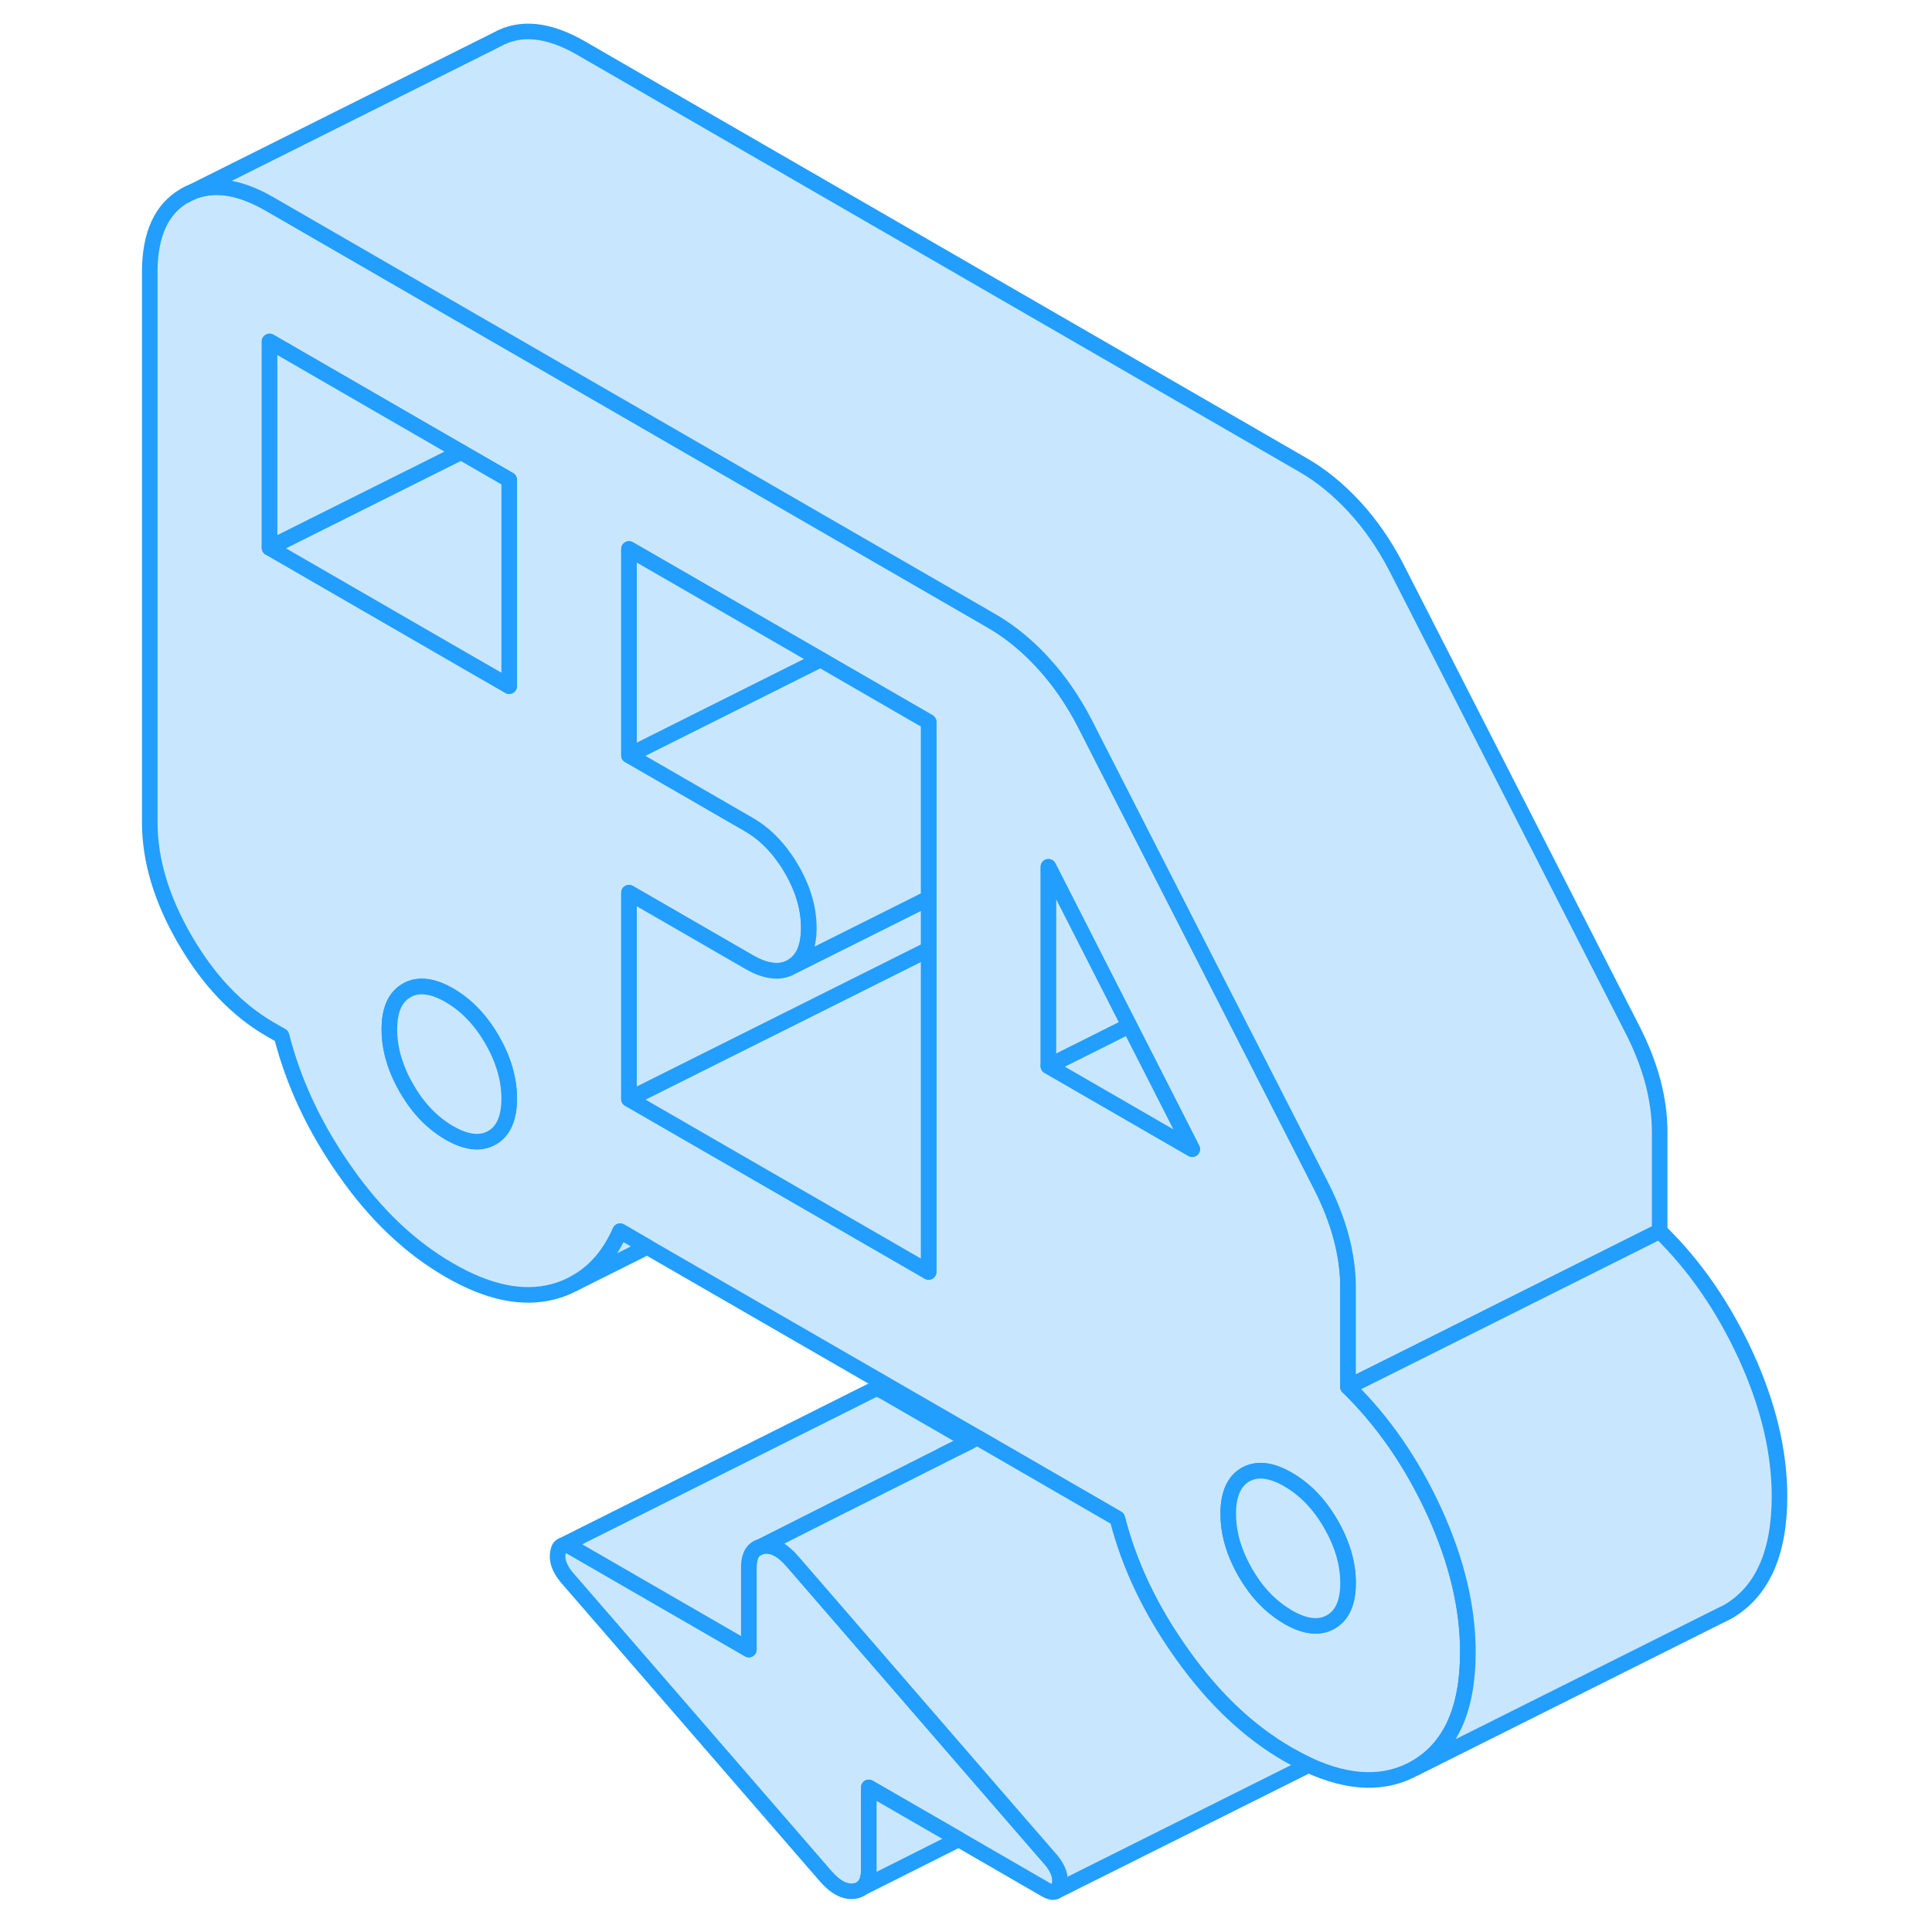 <svg width="48" height="48" viewBox="0 0 110 124" fill="#c8e7ff" xmlns="http://www.w3.org/2000/svg" stroke-width="1px" stroke-linecap="round" stroke-linejoin="round"><path d="M22.592 29.021H22.612V29.011H22.592V29.021Z" stroke="#229EFF" stroke-linejoin="round"/><path d="M61.012 120.971C60.972 121.181 60.892 121.321 60.782 121.381L60.702 121.421C60.552 121.471 60.352 121.421 60.102 121.271L54.532 118.051L48.762 114.721V120.021C48.762 120.551 48.622 120.931 48.362 121.151L48.322 121.171C48.192 121.281 48.032 121.341 47.842 121.371C47.232 121.461 46.612 121.131 45.972 120.391L29.342 101.201C28.892 100.641 28.712 100.121 28.812 99.621C28.852 99.391 28.942 99.251 29.072 99.201H29.102C29.252 99.131 29.462 99.171 29.722 99.321L41.062 105.871V100.581C41.062 100.041 41.202 99.661 41.472 99.441H41.482C41.602 99.381 41.722 99.321 41.852 99.261C41.892 99.251 41.942 99.241 41.982 99.231C42.592 99.141 43.212 99.461 43.852 100.201L57.862 116.381L60.482 119.401C60.932 119.951 61.112 120.481 61.012 120.971Z" stroke="#229EFF" stroke-linejoin="round"/><path d="M55.252 92.511C54.681 92.801 54.082 93.101 53.472 93.411C53.452 93.421 53.422 93.431 53.401 93.451C53.011 93.641 52.612 93.841 52.222 94.041C52.122 94.091 52.022 94.141 51.931 94.191C48.352 95.981 44.482 97.931 41.852 99.261C41.712 99.291 41.582 99.351 41.482 99.441H41.472C41.202 99.661 41.062 100.041 41.062 100.581V105.871L29.722 99.321C29.462 99.171 29.252 99.131 29.102 99.191L49.072 89.191C49.231 89.121 49.442 89.161 49.722 89.321L55.252 92.511Z" stroke="#229EFF" stroke-linejoin="round"/><path d="M55.262 92.521L53.472 93.411C54.082 93.101 54.682 92.801 55.252 92.511H55.262V92.521Z" stroke="#229EFF" stroke-linejoin="round"/><path d="M85.051 97.001C83.601 93.851 81.761 91.191 79.521 89.011V82.611C79.521 81.581 79.371 80.521 79.091 79.441C78.801 78.351 78.371 77.241 77.791 76.101L72.601 65.941L71.101 63.011L64.781 50.641L62.601 46.371C61.831 44.891 60.931 43.601 59.911 42.501C59.731 42.301 59.541 42.111 59.351 41.921C58.491 41.081 57.581 40.381 56.641 39.841L53.371 37.951L22.611 20.191L10.301 13.081C8.191 11.861 6.381 11.681 4.871 12.541C3.361 13.401 2.611 15.041 2.611 17.471V52.771C2.611 55.201 3.361 57.711 4.871 60.311C6.381 62.911 8.191 64.811 10.301 66.041L11.071 66.481C11.841 69.501 13.201 72.401 15.161 75.181C17.111 77.971 19.341 80.081 21.841 81.521C24.341 82.971 26.561 83.421 28.521 82.901C28.891 82.801 29.251 82.671 29.581 82.511L29.881 82.361C31.151 81.681 32.121 80.561 32.801 79.021L34.541 80.031L55.731 92.261H55.741C55.741 92.261 55.741 92.271 55.751 92.271L61.061 95.341L64.711 97.451C65.461 100.401 66.811 103.251 68.761 106.011C68.811 106.081 68.851 106.141 68.901 106.211C70.911 109.031 73.171 111.161 75.671 112.601C76.111 112.851 76.551 113.081 76.971 113.281C79.621 114.501 81.911 114.561 83.851 113.461C86.091 112.181 87.211 109.701 87.211 106.031C87.211 103.161 86.491 100.151 85.051 97.001ZM24.581 73.011C23.841 73.431 22.931 73.331 21.841 72.701C20.751 72.071 19.831 71.121 19.101 69.851C18.361 68.571 17.991 67.311 17.991 66.061C17.991 64.811 18.361 63.981 19.101 63.561C19.831 63.141 20.751 63.241 21.841 63.871C22.931 64.501 23.841 65.451 24.581 66.721C25.311 67.991 25.681 69.251 25.681 70.501C25.681 71.751 25.311 72.591 24.581 73.011ZM25.681 44.031L22.611 42.261L10.301 35.151V21.911L22.591 29.011H22.611V29.021L25.681 30.791V44.031ZM52.601 81.631L42.731 75.931L33.371 70.531V57.291L39.971 61.101L41.061 61.731C42.151 62.361 43.071 62.471 43.801 62.051C44.541 61.631 44.911 60.791 44.911 59.541C44.911 58.291 44.541 57.031 43.801 55.761C43.671 55.541 43.541 55.321 43.391 55.121C42.741 54.171 41.961 53.431 41.061 52.911L33.371 48.471V35.231L45.661 42.321L52.601 46.331V81.631ZM60.291 68.421V55.631L65.481 65.821L66.711 68.231L69.521 73.751L60.291 68.421ZM78.411 104.091C77.681 104.511 76.761 104.411 75.671 103.781C75.631 103.761 75.601 103.741 75.561 103.711C74.521 103.081 73.641 102.161 72.931 100.931C72.811 100.711 72.691 100.501 72.591 100.281C72.081 99.231 71.831 98.191 71.831 97.151C71.831 95.901 72.201 95.061 72.931 94.641C73.671 94.221 74.581 94.321 75.671 94.951C76.761 95.581 77.681 96.531 78.411 97.801C79.151 99.081 79.521 100.341 79.521 101.591C79.521 102.841 79.151 103.671 78.411 104.091Z" stroke="#229EFF" stroke-linejoin="round"/><path d="M22.591 29.021L10.301 35.161V21.921L22.591 29.021Z" stroke="#229EFF" stroke-linejoin="round"/><path d="M25.681 70.511C25.681 71.761 25.311 72.601 24.581 73.021C23.841 73.441 22.931 73.341 21.841 72.711C20.751 72.081 19.831 71.131 19.101 69.861C18.361 68.581 17.991 67.321 17.991 66.071C17.991 64.821 18.361 63.991 19.101 63.571C19.831 63.151 20.751 63.251 21.841 63.881C22.931 64.511 23.841 65.461 24.581 66.731C25.311 68.001 25.681 69.261 25.681 70.511Z" stroke="#229EFF" stroke-linejoin="round"/><path d="M45.661 42.331L33.371 48.481V35.241L45.661 42.331Z" stroke="#229EFF" stroke-linejoin="round"/><path d="M52.601 60.931V81.641L42.731 75.941L33.371 70.541L37.771 68.341L52.601 60.931Z" stroke="#229EFF" stroke-linejoin="round"/><path d="M52.601 46.341V57.661L45.641 61.141L43.801 62.061C44.541 61.641 44.911 60.801 44.911 59.551C44.911 58.301 44.541 57.041 43.801 55.771C43.671 55.551 43.541 55.331 43.391 55.131C42.741 54.181 41.961 53.441 41.061 52.921L33.371 48.481L45.661 42.331L52.601 46.341Z" stroke="#229EFF" stroke-linejoin="round"/><path d="M25.681 30.801V44.041L22.611 42.271L10.301 35.161L22.591 29.021L22.611 29.031L25.681 30.801Z" stroke="#229EFF" stroke-linejoin="round"/><path d="M79.521 101.601C79.521 102.851 79.151 103.681 78.411 104.101C77.681 104.521 76.761 104.421 75.671 103.791C75.631 103.771 75.601 103.751 75.561 103.721C74.521 103.091 73.641 102.171 72.931 100.941C72.811 100.721 72.691 100.511 72.591 100.291C72.081 99.241 71.831 98.201 71.831 97.161C71.831 95.911 72.201 95.071 72.931 94.651C73.671 94.231 74.581 94.331 75.671 94.961C76.761 95.591 77.681 96.541 78.411 97.811C79.151 99.091 79.521 100.351 79.521 101.601Z" stroke="#229EFF" stroke-linejoin="round"/><path d="M65.481 65.831L63.911 66.621L60.291 68.431V55.641L65.481 65.831Z" stroke="#229EFF" stroke-linejoin="round"/><path d="M69.521 73.761L60.291 68.431L63.911 66.621L65.481 65.831L66.711 68.241L69.521 73.761Z" stroke="#229EFF" stroke-linejoin="round"/><path d="M99.521 72.621V79.021L83.751 86.911L79.521 89.021V82.621C79.521 81.591 79.371 80.531 79.091 79.451C78.801 78.361 78.371 77.251 77.791 76.111L72.601 65.951L71.101 63.021L64.781 50.651L62.601 46.381C61.831 44.901 60.931 43.611 59.911 42.511C59.731 42.311 59.541 42.121 59.351 41.931C58.491 41.091 57.581 40.391 56.641 39.851L53.371 37.961L22.611 20.201L10.301 13.091C8.191 11.871 6.381 11.691 4.871 12.551L24.871 2.551C26.381 1.691 28.191 1.871 30.301 3.091L76.641 29.851C77.791 30.511 78.881 31.401 79.911 32.511C80.931 33.611 81.831 34.901 82.601 36.381L97.791 66.111C98.371 67.251 98.801 68.361 99.091 69.451C99.371 70.531 99.521 71.591 99.521 72.621Z" stroke="#229EFF" stroke-linejoin="round"/><path d="M107.212 96.041C107.212 99.711 106.092 102.191 103.852 103.471L103.381 103.701L83.852 113.471C86.092 112.191 87.212 109.711 87.212 106.041C87.212 103.171 86.492 100.161 85.052 97.011C83.602 93.861 81.761 91.201 79.522 89.021L83.751 86.911L99.522 79.021C101.761 81.201 103.602 83.861 105.052 87.011C106.492 90.161 107.212 93.171 107.212 96.041Z" stroke="#229EFF" stroke-linejoin="round"/><path d="M34.541 80.031L29.881 82.361C31.151 81.681 32.121 80.561 32.801 79.021L34.541 80.031Z" stroke="#229EFF" stroke-linejoin="round"/><path d="M52.601 57.661V60.931L37.771 68.341L33.371 70.541V57.301L39.971 61.111L41.061 61.741C42.151 62.371 43.071 62.481 43.801 62.061L45.641 61.141L52.601 57.661Z" stroke="#229EFF" stroke-linejoin="round"/><path d="M54.531 118.051L48.361 121.151C48.621 120.931 48.761 120.551 48.761 120.021V114.721L54.531 118.051Z" stroke="#229EFF" stroke-linejoin="round"/><path d="M61.011 120.971C61.111 120.481 60.932 119.951 60.482 119.401L57.862 116.381L43.852 100.201C43.212 99.461 42.592 99.141 41.982 99.231C41.942 99.231 41.892 99.251 41.852 99.261C44.482 97.931 48.352 95.981 51.931 94.191C52.022 94.141 52.122 94.091 52.222 94.041C52.612 93.841 53.011 93.641 53.401 93.451C53.422 93.431 53.452 93.421 53.472 93.411L55.261 92.521H55.252C55.411 92.431 55.572 92.351 55.732 92.271H55.742C55.742 92.271 55.742 92.281 55.752 92.281L61.062 95.351L64.712 97.461C65.462 100.411 66.811 103.261 68.761 106.021C68.811 106.091 68.852 106.151 68.901 106.221C70.912 109.041 73.171 111.171 75.671 112.611C76.112 112.861 76.552 113.091 76.972 113.291L60.782 121.381C60.892 121.321 60.971 121.181 61.011 120.971Z" stroke="#229EFF" stroke-linejoin="round"/></svg>